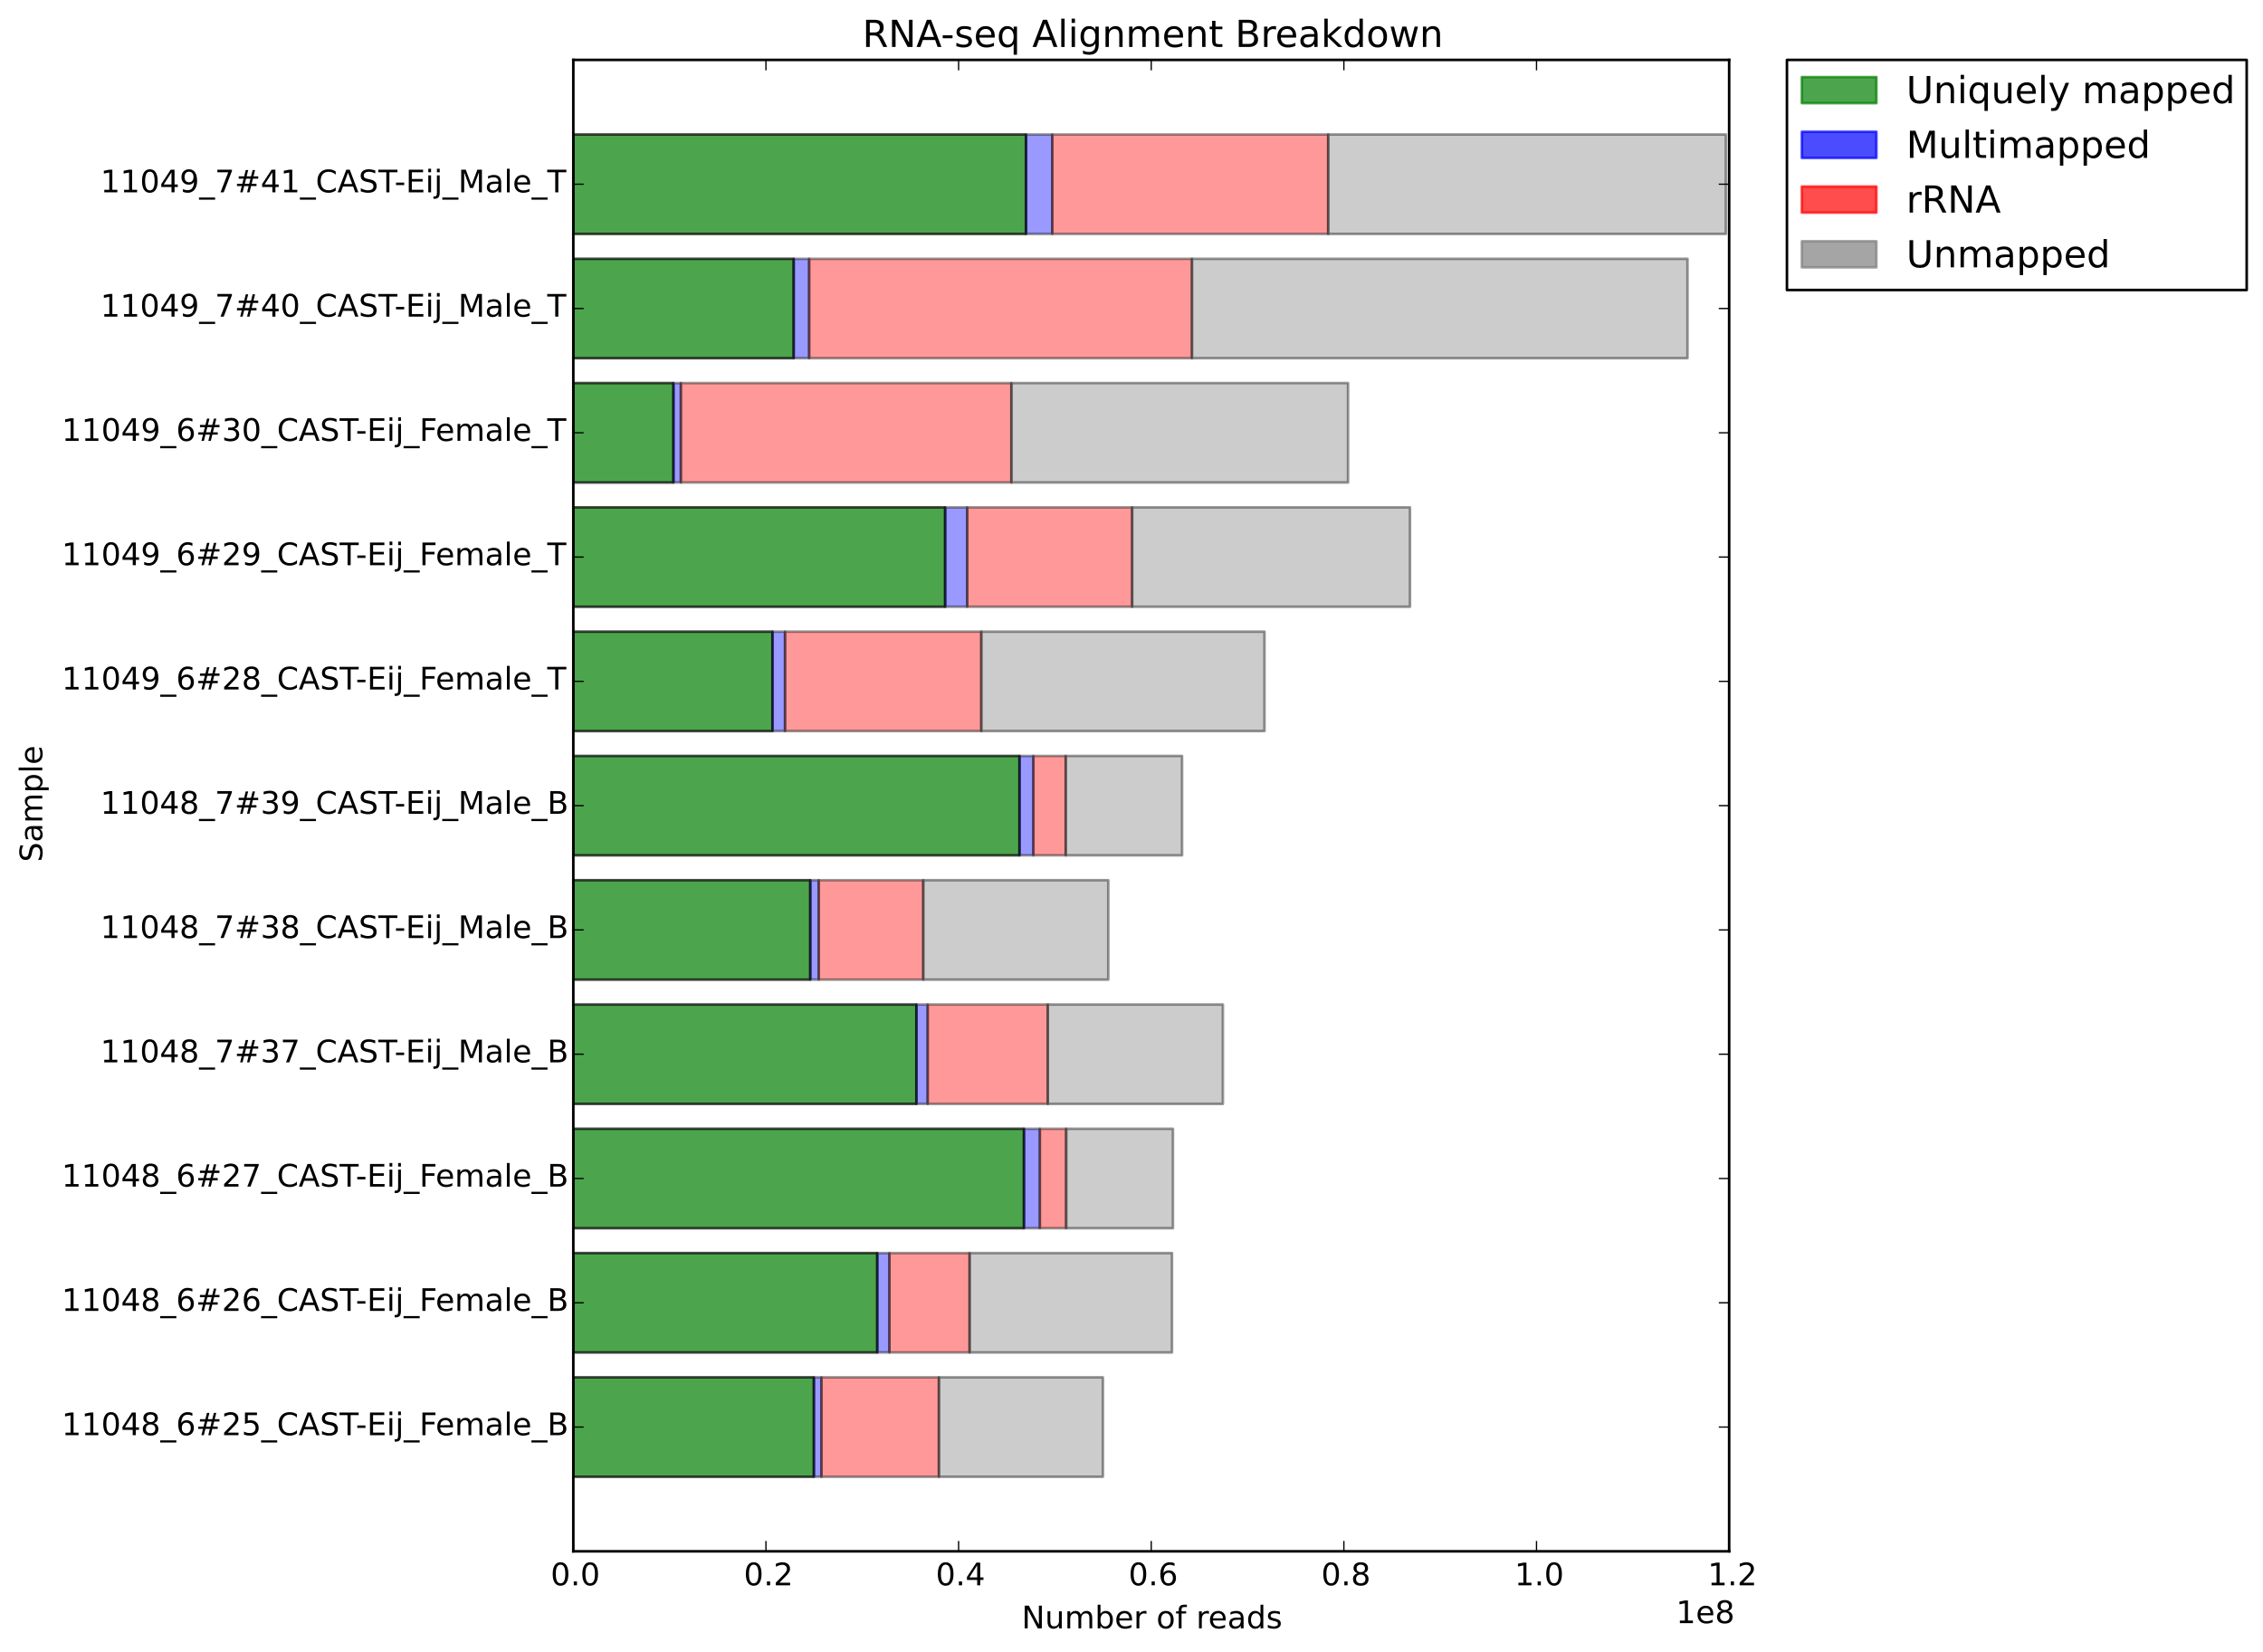 <?xml version="1.0" encoding="utf-8" standalone="no"?>
<!DOCTYPE svg PUBLIC "-//W3C//DTD SVG 1.1//EN"
  "http://www.w3.org/Graphics/SVG/1.1/DTD/svg11.dtd">
<!-- Created with matplotlib (http://matplotlib.org/) -->
<svg height="638pt" version="1.1" viewBox="0 0 874 638" width="874pt" xmlns="http://www.w3.org/2000/svg" xmlns:xlink="http://www.w3.org/1999/xlink">
 <defs>
  <style type="text/css">
*{stroke-linecap:butt;stroke-linejoin:round;}
  </style>
 </defs>
 <g id="figure_1">
  <g id="patch_1">
   <path d="
M0 638.569
L874.902 638.569
L874.902 0
L0 0
z
" style="fill:#ffffff;"/>
  </g>
  <g id="axes_1">
   <g id="patch_2">
    <path d="
M221.421 599.142
L667.821 599.142
L667.821 23.142
L221.421 23.142
z
" style="fill:#ffffff;"/>
   </g>
   <g id="patch_3">
    <path clip-path="url(#pb8ef7dabab)" d="
M221.421 570.342
L314.335 570.342
L314.335 531.942
L221.421 531.942
z
" style="fill:#008000;opacity:0.7;stroke:#000000;stroke-linejoin:miter;"/>
   </g>
   <g id="patch_4">
    <path clip-path="url(#pb8ef7dabab)" d="
M314.335 570.342
L317.252 570.342
L317.252 531.942
L314.335 531.942
z
" style="fill:#0000ff;opacity:0.4;stroke:#000000;stroke-linejoin:miter;"/>
   </g>
   <g id="patch_5">
    <path clip-path="url(#pb8ef7dabab)" d="
M317.252 570.342
L362.63 570.342
L362.63 531.942
L317.252 531.942
z
" style="fill:#ff0000;opacity:0.4;stroke:#000000;stroke-linejoin:miter;"/>
   </g>
   <g id="patch_6">
    <path clip-path="url(#pb8ef7dabab)" d="
M362.63 570.342
L425.96 570.342
L425.96 531.942
L362.63 531.942
z
" style="fill:#808080;opacity:0.4;stroke:#000000;stroke-linejoin:miter;"/>
   </g>
   <g id="patch_7">
    <path clip-path="url(#pb8ef7dabab)" d="
M221.421 522.342
L338.815 522.342
L338.815 483.942
L221.421 483.942
z
" style="fill:#008000;opacity:0.7;stroke:#000000;stroke-linejoin:miter;"/>
   </g>
   <g id="patch_8">
    <path clip-path="url(#pb8ef7dabab)" d="
M338.815 522.342
L343.51 522.342
L343.51 483.942
L338.815 483.942
z
" style="fill:#0000ff;opacity:0.4;stroke:#000000;stroke-linejoin:miter;"/>
   </g>
   <g id="patch_9">
    <path clip-path="url(#pb8ef7dabab)" d="
M343.51 522.342
L374.483 522.342
L374.483 483.942
L343.51 483.942
z
" style="fill:#ff0000;opacity:0.4;stroke:#000000;stroke-linejoin:miter;"/>
   </g>
   <g id="patch_10">
    <path clip-path="url(#pb8ef7dabab)" d="
M374.483 522.342
L452.642 522.342
L452.642 483.942
L374.483 483.942
z
" style="fill:#808080;opacity:0.4;stroke:#000000;stroke-linejoin:miter;"/>
   </g>
   <g id="patch_11">
    <path clip-path="url(#pb8ef7dabab)" d="
M221.421 474.342
L395.471 474.342
L395.471 435.942
L221.421 435.942
z
" style="fill:#008000;opacity:0.7;stroke:#000000;stroke-linejoin:miter;"/>
   </g>
   <g id="patch_12">
    <path clip-path="url(#pb8ef7dabab)" d="
M395.471 474.342
L401.599 474.342
L401.599 435.942
L395.471 435.942
z
" style="fill:#0000ff;opacity:0.4;stroke:#000000;stroke-linejoin:miter;"/>
   </g>
   <g id="patch_13">
    <path clip-path="url(#pb8ef7dabab)" d="
M401.599 474.342
L411.766 474.342
L411.766 435.942
L401.599 435.942
z
" style="fill:#ff0000;opacity:0.4;stroke:#000000;stroke-linejoin:miter;"/>
   </g>
   <g id="patch_14">
    <path clip-path="url(#pb8ef7dabab)" d="
M411.766 474.342
L453.009 474.342
L453.009 435.942
L411.766 435.942
z
" style="fill:#808080;opacity:0.4;stroke:#000000;stroke-linejoin:miter;"/>
   </g>
   <g id="patch_15">
    <path clip-path="url(#pb8ef7dabab)" d="
M221.421 426.342
L353.93 426.342
L353.93 387.942
L221.421 387.942
z
" style="fill:#008000;opacity:0.7;stroke:#000000;stroke-linejoin:miter;"/>
   </g>
   <g id="patch_16">
    <path clip-path="url(#pb8ef7dabab)" d="
M353.93 426.342
L358.287 426.342
L358.287 387.942
L353.93 387.942
z
" style="fill:#0000ff;opacity:0.4;stroke:#000000;stroke-linejoin:miter;"/>
   </g>
   <g id="patch_17">
    <path clip-path="url(#pb8ef7dabab)" d="
M358.287 426.342
L404.681 426.342
L404.681 387.942
L358.287 387.942
z
" style="fill:#ff0000;opacity:0.4;stroke:#000000;stroke-linejoin:miter;"/>
   </g>
   <g id="patch_18">
    <path clip-path="url(#pb8ef7dabab)" d="
M404.681 426.342
L472.301 426.342
L472.301 387.942
L404.681 387.942
z
" style="fill:#808080;opacity:0.4;stroke:#000000;stroke-linejoin:miter;"/>
   </g>
   <g id="patch_19">
    <path clip-path="url(#pb8ef7dabab)" d="
M221.421 378.342
L312.943 378.342
L312.943 339.942
L221.421 339.942
z
" style="fill:#008000;opacity:0.7;stroke:#000000;stroke-linejoin:miter;"/>
   </g>
   <g id="patch_20">
    <path clip-path="url(#pb8ef7dabab)" d="
M312.943 378.342
L316.211 378.342
L316.211 339.942
L312.943 339.942
z
" style="fill:#0000ff;opacity:0.4;stroke:#000000;stroke-linejoin:miter;"/>
   </g>
   <g id="patch_21">
    <path clip-path="url(#pb8ef7dabab)" d="
M316.211 378.342
L356.579 378.342
L356.579 339.942
L316.211 339.942
z
" style="fill:#ff0000;opacity:0.4;stroke:#000000;stroke-linejoin:miter;"/>
   </g>
   <g id="patch_22">
    <path clip-path="url(#pb8ef7dabab)" d="
M356.579 378.342
L428.038 378.342
L428.038 339.942
L356.579 339.942
z
" style="fill:#808080;opacity:0.4;stroke:#000000;stroke-linejoin:miter;"/>
   </g>
   <g id="patch_23">
    <path clip-path="url(#pb8ef7dabab)" d="
M221.421 330.342
L393.751 330.342
L393.751 291.942
L221.421 291.942
z
" style="fill:#008000;opacity:0.7;stroke:#000000;stroke-linejoin:miter;"/>
   </g>
   <g id="patch_24">
    <path clip-path="url(#pb8ef7dabab)" d="
M393.751 330.342
L399.108 330.342
L399.108 291.942
L393.751 291.942
z
" style="fill:#0000ff;opacity:0.4;stroke:#000000;stroke-linejoin:miter;"/>
   </g>
   <g id="patch_25">
    <path clip-path="url(#pb8ef7dabab)" d="
M399.108 330.342
L411.611 330.342
L411.611 291.942
L399.108 291.942
z
" style="fill:#ff0000;opacity:0.4;stroke:#000000;stroke-linejoin:miter;"/>
   </g>
   <g id="patch_26">
    <path clip-path="url(#pb8ef7dabab)" d="
M411.611 330.342
L456.533 330.342
L456.533 291.942
L411.611 291.942
z
" style="fill:#808080;opacity:0.4;stroke:#000000;stroke-linejoin:miter;"/>
   </g>
   <g id="patch_27">
    <path clip-path="url(#pb8ef7dabab)" d="
M221.421 282.342
L298.335 282.342
L298.335 243.942
L221.421 243.942
z
" style="fill:#008000;opacity:0.7;stroke:#000000;stroke-linejoin:miter;"/>
   </g>
   <g id="patch_28">
    <path clip-path="url(#pb8ef7dabab)" d="
M298.335 282.342
L303.2 282.342
L303.2 243.942
L298.335 243.942
z
" style="fill:#0000ff;opacity:0.4;stroke:#000000;stroke-linejoin:miter;"/>
   </g>
   <g id="patch_29">
    <path clip-path="url(#pb8ef7dabab)" d="
M303.2 282.342
L378.993 282.342
L378.993 243.942
L303.2 243.942
z
" style="fill:#ff0000;opacity:0.4;stroke:#000000;stroke-linejoin:miter;"/>
   </g>
   <g id="patch_30">
    <path clip-path="url(#pb8ef7dabab)" d="
M378.993 282.342
L488.378 282.342
L488.378 243.942
L378.993 243.942
z
" style="fill:#808080;opacity:0.4;stroke:#000000;stroke-linejoin:miter;"/>
   </g>
   <g id="patch_31">
    <path clip-path="url(#pb8ef7dabab)" d="
M221.421 234.342
L365.034 234.342
L365.034 195.942
L221.421 195.942
z
" style="fill:#008000;opacity:0.7;stroke:#000000;stroke-linejoin:miter;"/>
   </g>
   <g id="patch_32">
    <path clip-path="url(#pb8ef7dabab)" d="
M365.034 234.342
L373.556 234.342
L373.556 195.942
L365.034 195.942
z
" style="fill:#0000ff;opacity:0.4;stroke:#000000;stroke-linejoin:miter;"/>
   </g>
   <g id="patch_33">
    <path clip-path="url(#pb8ef7dabab)" d="
M373.556 234.342
L437.248 234.342
L437.248 195.942
L373.556 195.942
z
" style="fill:#ff0000;opacity:0.4;stroke:#000000;stroke-linejoin:miter;"/>
   </g>
   <g id="patch_34">
    <path clip-path="url(#pb8ef7dabab)" d="
M437.248 234.342
L544.558 234.342
L544.558 195.942
L437.248 195.942
z
" style="fill:#808080;opacity:0.4;stroke:#000000;stroke-linejoin:miter;"/>
   </g>
   <g id="patch_35">
    <path clip-path="url(#pb8ef7dabab)" d="
M221.421 186.342
L260.094 186.342
L260.094 147.942
L221.421 147.942
z
" style="fill:#008000;opacity:0.7;stroke:#000000;stroke-linejoin:miter;"/>
   </g>
   <g id="patch_36">
    <path clip-path="url(#pb8ef7dabab)" d="
M260.094 186.342
L262.969 186.342
L262.969 147.942
L260.094 147.942
z
" style="fill:#0000ff;opacity:0.4;stroke:#000000;stroke-linejoin:miter;"/>
   </g>
   <g id="patch_37">
    <path clip-path="url(#pb8ef7dabab)" d="
M262.969 186.342
L390.624 186.342
L390.624 147.942
L262.969 147.942
z
" style="fill:#ff0000;opacity:0.4;stroke:#000000;stroke-linejoin:miter;"/>
   </g>
   <g id="patch_38">
    <path clip-path="url(#pb8ef7dabab)" d="
M390.624 186.342
L520.64 186.342
L520.64 147.942
L390.624 147.942
z
" style="fill:#808080;opacity:0.4;stroke:#000000;stroke-linejoin:miter;"/>
   </g>
   <g id="patch_39">
    <path clip-path="url(#pb8ef7dabab)" d="
M221.421 138.342
L306.534 138.342
L306.534 99.942
L221.421 99.942
z
" style="fill:#008000;opacity:0.7;stroke:#000000;stroke-linejoin:miter;"/>
   </g>
   <g id="patch_40">
    <path clip-path="url(#pb8ef7dabab)" d="
M306.534 138.342
L312.508 138.342
L312.508 99.942
L306.534 99.942
z
" style="fill:#0000ff;opacity:0.4;stroke:#000000;stroke-linejoin:miter;"/>
   </g>
   <g id="patch_41">
    <path clip-path="url(#pb8ef7dabab)" d="
M312.508 138.342
L460.349 138.342
L460.349 99.942
L312.508 99.942
z
" style="fill:#ff0000;opacity:0.4;stroke:#000000;stroke-linejoin:miter;"/>
   </g>
   <g id="patch_42">
    <path clip-path="url(#pb8ef7dabab)" d="
M460.349 138.342
L651.74 138.342
L651.74 99.942
L460.349 99.942
z
" style="fill:#808080;opacity:0.4;stroke:#000000;stroke-linejoin:miter;"/>
   </g>
   <g id="patch_43">
    <path clip-path="url(#pb8ef7dabab)" d="
M221.421 90.342
L396.265 90.342
L396.265 51.942
L221.421 51.942
z
" style="fill:#008000;opacity:0.7;stroke:#000000;stroke-linejoin:miter;"/>
   </g>
   <g id="patch_44">
    <path clip-path="url(#pb8ef7dabab)" d="
M396.265 90.342
L406.411 90.342
L406.411 51.942
L396.265 51.942
z
" style="fill:#0000ff;opacity:0.4;stroke:#000000;stroke-linejoin:miter;"/>
   </g>
   <g id="patch_45">
    <path clip-path="url(#pb8ef7dabab)" d="
M406.411 90.342
L512.978 90.342
L512.978 51.942
L406.411 51.942
z
" style="fill:#ff0000;opacity:0.4;stroke:#000000;stroke-linejoin:miter;"/>
   </g>
   <g id="patch_46">
    <path clip-path="url(#pb8ef7dabab)" d="
M512.978 90.342
L666.556 90.342
L666.556 51.942
L512.978 51.942
z
" style="fill:#808080;opacity:0.4;stroke:#000000;stroke-linejoin:miter;"/>
   </g>
   <g id="patch_47">
    <path d="
M221.421 23.142
L667.821 23.142" style="fill:none;stroke:#000000;stroke-linecap:square;stroke-linejoin:miter;"/>
   </g>
   <g id="patch_48">
    <path d="
M667.821 599.142
L667.821 23.142" style="fill:none;stroke:#000000;stroke-linecap:square;stroke-linejoin:miter;"/>
   </g>
   <g id="patch_49">
    <path d="
M221.421 599.142
L667.821 599.142" style="fill:none;stroke:#000000;stroke-linecap:square;stroke-linejoin:miter;"/>
   </g>
   <g id="patch_50">
    <path d="
M221.421 599.142
L221.421 23.142" style="fill:none;stroke:#000000;stroke-linecap:square;stroke-linejoin:miter;"/>
   </g>
   <g id="matplotlib.axis_1">
    <g id="xtick_1">
     <g id="line2d_1">
      <defs>
       <path d="
M0 0
L0 -4" id="m93b0483c22" style="stroke:#000000;stroke-width:0.5;"/>
      </defs>
      <g>
       <use style="stroke:#000000;stroke-width:0.5;" x="221.421" xlink:href="#m93b0483c22" y="599.142"/>
      </g>
     </g>
     <g id="line2d_2">
      <defs>
       <path d="
M0 0
L0 4" id="m741efc42ff" style="stroke:#000000;stroke-width:0.5;"/>
      </defs>
      <g>
       <use style="stroke:#000000;stroke-width:0.5;" x="221.421" xlink:href="#m741efc42ff" y="23.142"/>
      </g>
     </g>
     <g id="text_1">
      <!-- 0.0 -->
      <defs>
       <path d="
M31.781 66.406
Q24.172 66.406 20.328 58.906
Q16.5 51.422 16.5 36.375
Q16.5 21.391 20.328 13.891
Q24.172 6.391 31.781 6.391
Q39.453 6.391 43.281 13.891
Q47.125 21.391 47.125 36.375
Q47.125 51.422 43.281 58.906
Q39.453 66.406 31.781 66.406
M31.781 74.219
Q44.047 74.219 50.516 64.516
Q56.984 54.828 56.984 36.375
Q56.984 17.969 50.516 8.266
Q44.047 -1.422 31.781 -1.422
Q19.531 -1.422 13.062 8.266
Q6.594 17.969 6.594 36.375
Q6.594 54.828 13.062 64.516
Q19.531 74.219 31.781 74.219" id="DejaVuSans-30"/>
       <path d="
M10.688 12.406
L21 12.406
L21 0
L10.688 0
z
" id="DejaVuSans-2e"/>
      </defs>
      <g transform="translate(212.673 612.26)scale(0.12 -0.12)">
       <use xlink:href="#DejaVuSans-30"/>
       <use x="63.623" xlink:href="#DejaVuSans-2e"/>
       <use x="95.41" xlink:href="#DejaVuSans-30"/>
      </g>
     </g>
    </g>
    <g id="xtick_2">
     <g id="line2d_3">
      <g>
       <use style="stroke:#000000;stroke-width:0.5;" x="295.821" xlink:href="#m93b0483c22" y="599.142"/>
      </g>
     </g>
     <g id="line2d_4">
      <g>
       <use style="stroke:#000000;stroke-width:0.5;" x="295.821" xlink:href="#m741efc42ff" y="23.142"/>
      </g>
     </g>
     <g id="text_2">
      <!-- 0.2 -->
      <defs>
       <path d="
M19.188 8.297
L53.609 8.297
L53.609 0
L7.328 0
L7.328 8.297
Q12.938 14.109 22.625 23.891
Q32.328 33.688 34.812 36.531
Q39.547 41.844 41.422 45.531
Q43.312 49.219 43.312 52.781
Q43.312 58.594 39.234 62.25
Q35.156 65.922 28.609 65.922
Q23.969 65.922 18.812 64.312
Q13.672 62.703 7.812 59.422
L7.812 69.391
Q13.766 71.781 18.938 73
Q24.125 74.219 28.422 74.219
Q39.75 74.219 46.484 68.547
Q53.219 62.891 53.219 53.422
Q53.219 48.922 51.531 44.891
Q49.859 40.875 45.406 35.406
Q44.188 33.984 37.641 27.219
Q31.109 20.453 19.188 8.297" id="DejaVuSans-32"/>
      </defs>
      <g transform="translate(287.275 612.26)scale(0.12 -0.12)">
       <use xlink:href="#DejaVuSans-30"/>
       <use x="63.623" xlink:href="#DejaVuSans-2e"/>
       <use x="95.41" xlink:href="#DejaVuSans-32"/>
      </g>
     </g>
    </g>
    <g id="xtick_3">
     <g id="line2d_5">
      <g>
       <use style="stroke:#000000;stroke-width:0.5;" x="370.221" xlink:href="#m93b0483c22" y="599.142"/>
      </g>
     </g>
     <g id="line2d_6">
      <g>
       <use style="stroke:#000000;stroke-width:0.5;" x="370.221" xlink:href="#m741efc42ff" y="23.142"/>
      </g>
     </g>
     <g id="text_3">
      <!-- 0.4 -->
      <defs>
       <path d="
M37.797 64.312
L12.891 25.391
L37.797 25.391
z

M35.203 72.906
L47.609 72.906
L47.609 25.391
L58.016 25.391
L58.016 17.188
L47.609 17.188
L47.609 0
L37.797 0
L37.797 17.188
L4.891 17.188
L4.891 26.703
z
" id="DejaVuSans-34"/>
      </defs>
      <g transform="translate(361.411 612.26)scale(0.12 -0.12)">
       <use xlink:href="#DejaVuSans-30"/>
       <use x="63.623" xlink:href="#DejaVuSans-2e"/>
       <use x="95.41" xlink:href="#DejaVuSans-34"/>
      </g>
     </g>
    </g>
    <g id="xtick_4">
     <g id="line2d_7">
      <g>
       <use style="stroke:#000000;stroke-width:0.5;" x="444.621" xlink:href="#m93b0483c22" y="599.142"/>
      </g>
     </g>
     <g id="line2d_8">
      <g>
       <use style="stroke:#000000;stroke-width:0.5;" x="444.621" xlink:href="#m741efc42ff" y="23.142"/>
      </g>
     </g>
     <g id="text_4">
      <!-- 0.6 -->
      <defs>
       <path d="
M33.016 40.375
Q26.375 40.375 22.484 35.828
Q18.609 31.297 18.609 23.391
Q18.609 15.531 22.484 10.953
Q26.375 6.391 33.016 6.391
Q39.656 6.391 43.531 10.953
Q47.406 15.531 47.406 23.391
Q47.406 31.297 43.531 35.828
Q39.656 40.375 33.016 40.375
M52.594 71.297
L52.594 62.312
Q48.875 64.062 45.094 64.984
Q41.312 65.922 37.594 65.922
Q27.828 65.922 22.672 59.328
Q17.531 52.734 16.797 39.406
Q19.672 43.656 24.016 45.922
Q28.375 48.188 33.594 48.188
Q44.578 48.188 50.953 41.516
Q57.328 34.859 57.328 23.391
Q57.328 12.156 50.688 5.359
Q44.047 -1.422 33.016 -1.422
Q20.359 -1.422 13.672 8.266
Q6.984 17.969 6.984 36.375
Q6.984 53.656 15.188 63.938
Q23.391 74.219 37.203 74.219
Q40.922 74.219 44.703 73.484
Q48.484 72.75 52.594 71.297" id="DejaVuSans-36"/>
      </defs>
      <g transform="translate(435.852 612.26)scale(0.12 -0.12)">
       <use xlink:href="#DejaVuSans-30"/>
       <use x="63.623" xlink:href="#DejaVuSans-2e"/>
       <use x="95.41" xlink:href="#DejaVuSans-36"/>
      </g>
     </g>
    </g>
    <g id="xtick_5">
     <g id="line2d_9">
      <g>
       <use style="stroke:#000000;stroke-width:0.5;" x="519.021" xlink:href="#m93b0483c22" y="599.142"/>
      </g>
     </g>
     <g id="line2d_10">
      <g>
       <use style="stroke:#000000;stroke-width:0.5;" x="519.021" xlink:href="#m741efc42ff" y="23.142"/>
      </g>
     </g>
     <g id="text_5">
      <!-- 0.8 -->
      <defs>
       <path d="
M31.781 34.625
Q24.75 34.625 20.719 30.859
Q16.703 27.094 16.703 20.516
Q16.703 13.922 20.719 10.156
Q24.75 6.391 31.781 6.391
Q38.812 6.391 42.859 10.172
Q46.922 13.969 46.922 20.516
Q46.922 27.094 42.891 30.859
Q38.875 34.625 31.781 34.625
M21.922 38.812
Q15.578 40.375 12.031 44.719
Q8.5 49.078 8.5 55.328
Q8.5 64.062 14.719 69.141
Q20.953 74.219 31.781 74.219
Q42.672 74.219 48.875 69.141
Q55.078 64.062 55.078 55.328
Q55.078 49.078 51.531 44.719
Q48 40.375 41.703 38.812
Q48.828 37.156 52.797 32.312
Q56.781 27.484 56.781 20.516
Q56.781 9.906 50.312 4.234
Q43.844 -1.422 31.781 -1.422
Q19.734 -1.422 13.25 4.234
Q6.781 9.906 6.781 20.516
Q6.781 27.484 10.781 32.312
Q14.797 37.156 21.922 38.812
M18.312 54.391
Q18.312 48.734 21.844 45.562
Q25.391 42.391 31.781 42.391
Q38.141 42.391 41.719 45.562
Q45.312 48.734 45.312 54.391
Q45.312 60.062 41.719 63.234
Q38.141 66.406 31.781 66.406
Q25.391 66.406 21.844 63.234
Q18.312 60.062 18.312 54.391" id="DejaVuSans-38"/>
      </defs>
      <g transform="translate(510.285 612.26)scale(0.12 -0.12)">
       <use xlink:href="#DejaVuSans-30"/>
       <use x="63.623" xlink:href="#DejaVuSans-2e"/>
       <use x="95.41" xlink:href="#DejaVuSans-38"/>
      </g>
     </g>
    </g>
    <g id="xtick_6">
     <g id="line2d_11">
      <g>
       <use style="stroke:#000000;stroke-width:0.5;" x="593.421" xlink:href="#m93b0483c22" y="599.142"/>
      </g>
     </g>
     <g id="line2d_12">
      <g>
       <use style="stroke:#000000;stroke-width:0.5;" x="593.421" xlink:href="#m741efc42ff" y="23.142"/>
      </g>
     </g>
     <g id="text_6">
      <!-- 1.0 -->
      <defs>
       <path d="
M12.406 8.297
L28.516 8.297
L28.516 63.922
L10.984 60.406
L10.984 69.391
L28.422 72.906
L38.281 72.906
L38.281 8.297
L54.391 8.297
L54.391 0
L12.406 0
z
" id="DejaVuSans-31"/>
      </defs>
      <g transform="translate(584.936 612.26)scale(0.12 -0.12)">
       <use xlink:href="#DejaVuSans-31"/>
       <use x="63.623" xlink:href="#DejaVuSans-2e"/>
       <use x="95.41" xlink:href="#DejaVuSans-30"/>
      </g>
     </g>
    </g>
    <g id="xtick_7">
     <g id="line2d_13">
      <g>
       <use style="stroke:#000000;stroke-width:0.5;" x="667.821" xlink:href="#m93b0483c22" y="599.142"/>
      </g>
     </g>
     <g id="line2d_14">
      <g>
       <use style="stroke:#000000;stroke-width:0.5;" x="667.821" xlink:href="#m741efc42ff" y="23.142"/>
      </g>
     </g>
     <g id="text_7">
      <!-- 1.2 -->
      <g transform="translate(659.539 612.26)scale(0.12 -0.12)">
       <use xlink:href="#DejaVuSans-31"/>
       <use x="63.623" xlink:href="#DejaVuSans-2e"/>
       <use x="95.41" xlink:href="#DejaVuSans-32"/>
      </g>
     </g>
    </g>
    <g id="text_8">
     <!-- Number of reads -->
     <defs>
      <path d="
M9.812 72.906
L23.094 72.906
L55.422 11.922
L55.422 72.906
L64.984 72.906
L64.984 0
L51.703 0
L19.391 60.984
L19.391 0
L9.812 0
z
" id="DejaVuSans-4e"/>
      <path d="
M30.609 48.391
Q23.391 48.391 19.188 42.75
Q14.984 37.109 14.984 27.297
Q14.984 17.484 19.156 11.844
Q23.344 6.203 30.609 6.203
Q37.797 6.203 41.984 11.859
Q46.188 17.531 46.188 27.297
Q46.188 37.016 41.984 42.703
Q37.797 48.391 30.609 48.391
M30.609 56
Q42.328 56 49.016 48.375
Q55.719 40.766 55.719 27.297
Q55.719 13.875 49.016 6.219
Q42.328 -1.422 30.609 -1.422
Q18.844 -1.422 12.172 6.219
Q5.516 13.875 5.516 27.297
Q5.516 40.766 12.172 48.375
Q18.844 56 30.609 56" id="DejaVuSans-6f"/>
      <path d="
M52 44.188
Q55.375 50.25 60.062 53.125
Q64.75 56 71.094 56
Q79.641 56 84.281 50.016
Q88.922 44.047 88.922 33.016
L88.922 0
L79.891 0
L79.891 32.719
Q79.891 40.578 77.094 44.375
Q74.312 48.188 68.609 48.188
Q61.625 48.188 57.562 43.547
Q53.516 38.922 53.516 30.906
L53.516 0
L44.484 0
L44.484 32.719
Q44.484 40.625 41.703 44.406
Q38.922 48.188 33.109 48.188
Q26.219 48.188 22.156 43.531
Q18.109 38.875 18.109 30.906
L18.109 0
L9.078 0
L9.078 54.688
L18.109 54.688
L18.109 46.188
Q21.188 51.219 25.484 53.609
Q29.781 56 35.688 56
Q41.656 56 45.828 52.969
Q50 49.953 52 44.188" id="DejaVuSans-6d"/>
      <path d="
M34.281 27.484
Q23.391 27.484 19.188 25
Q14.984 22.516 14.984 16.5
Q14.984 11.719 18.141 8.906
Q21.297 6.109 26.703 6.109
Q34.188 6.109 38.703 11.406
Q43.219 16.703 43.219 25.484
L43.219 27.484
z

M52.203 31.203
L52.203 0
L43.219 0
L43.219 8.297
Q40.141 3.328 35.547 0.953
Q30.953 -1.422 24.312 -1.422
Q15.922 -1.422 10.953 3.297
Q6 8.016 6 15.922
Q6 25.141 12.172 29.828
Q18.359 34.516 30.609 34.516
L43.219 34.516
L43.219 35.406
Q43.219 41.609 39.141 45
Q35.062 48.391 27.688 48.391
Q23 48.391 18.547 47.266
Q14.109 46.141 10.016 43.891
L10.016 52.203
Q14.938 54.109 19.578 55.047
Q24.219 56 28.609 56
Q40.484 56 46.344 49.844
Q52.203 43.703 52.203 31.203" id="DejaVuSans-61"/>
      <path d="
M37.109 75.984
L37.109 68.5
L28.516 68.5
Q23.688 68.5 21.797 66.547
Q19.922 64.594 19.922 59.516
L19.922 54.688
L34.719 54.688
L34.719 47.703
L19.922 47.703
L19.922 0
L10.891 0
L10.891 47.703
L2.297 47.703
L2.297 54.688
L10.891 54.688
L10.891 58.5
Q10.891 67.625 15.141 71.797
Q19.391 75.984 28.609 75.984
z
" id="DejaVuSans-66"/>
      <path id="DejaVuSans-20"/>
      <path d="
M8.5 21.578
L8.5 54.688
L17.484 54.688
L17.484 21.922
Q17.484 14.156 20.5 10.266
Q23.531 6.391 29.594 6.391
Q36.859 6.391 41.078 11.031
Q45.312 15.672 45.312 23.688
L45.312 54.688
L54.297 54.688
L54.297 0
L45.312 0
L45.312 8.406
Q42.047 3.422 37.719 1
Q33.406 -1.422 27.688 -1.422
Q18.266 -1.422 13.375 4.438
Q8.5 10.297 8.5 21.578
M31.109 56
z
" id="DejaVuSans-75"/>
      <path d="
M45.406 46.391
L45.406 75.984
L54.391 75.984
L54.391 0
L45.406 0
L45.406 8.203
Q42.578 3.328 38.25 0.953
Q33.938 -1.422 27.875 -1.422
Q17.969 -1.422 11.734 6.484
Q5.516 14.406 5.516 27.297
Q5.516 40.188 11.734 48.094
Q17.969 56 27.875 56
Q33.938 56 38.25 53.625
Q42.578 51.266 45.406 46.391
M14.797 27.297
Q14.797 17.391 18.875 11.75
Q22.953 6.109 30.078 6.109
Q37.203 6.109 41.297 11.75
Q45.406 17.391 45.406 27.297
Q45.406 37.203 41.297 42.844
Q37.203 48.484 30.078 48.484
Q22.953 48.484 18.875 42.844
Q14.797 37.203 14.797 27.297" id="DejaVuSans-64"/>
      <path d="
M56.203 29.594
L56.203 25.203
L14.891 25.203
Q15.484 15.922 20.484 11.062
Q25.484 6.203 34.422 6.203
Q39.594 6.203 44.453 7.469
Q49.312 8.734 54.109 11.281
L54.109 2.781
Q49.266 0.734 44.188 -0.344
Q39.109 -1.422 33.891 -1.422
Q20.797 -1.422 13.156 6.188
Q5.516 13.812 5.516 26.812
Q5.516 40.234 12.766 48.109
Q20.016 56 32.328 56
Q43.359 56 49.781 48.891
Q56.203 41.797 56.203 29.594
M47.219 32.234
Q47.125 39.594 43.094 43.984
Q39.062 48.391 32.422 48.391
Q24.906 48.391 20.391 44.141
Q15.875 39.891 15.188 32.172
z
" id="DejaVuSans-65"/>
      <path d="
M48.688 27.297
Q48.688 37.203 44.609 42.844
Q40.531 48.484 33.406 48.484
Q26.266 48.484 22.188 42.844
Q18.109 37.203 18.109 27.297
Q18.109 17.391 22.188 11.75
Q26.266 6.109 33.406 6.109
Q40.531 6.109 44.609 11.75
Q48.688 17.391 48.688 27.297
M18.109 46.391
Q20.953 51.266 25.266 53.625
Q29.594 56 35.594 56
Q45.562 56 51.781 48.094
Q58.016 40.188 58.016 27.297
Q58.016 14.406 51.781 6.484
Q45.562 -1.422 35.594 -1.422
Q29.594 -1.422 25.266 0.953
Q20.953 3.328 18.109 8.203
L18.109 0
L9.078 0
L9.078 75.984
L18.109 75.984
z
" id="DejaVuSans-62"/>
      <path d="
M44.281 53.078
L44.281 44.578
Q40.484 46.531 36.375 47.5
Q32.281 48.484 27.875 48.484
Q21.188 48.484 17.844 46.438
Q14.5 44.391 14.5 40.281
Q14.5 37.156 16.891 35.375
Q19.281 33.594 26.516 31.984
L29.594 31.297
Q39.156 29.25 43.188 25.516
Q47.219 21.781 47.219 15.094
Q47.219 7.469 41.188 3.016
Q35.156 -1.422 24.609 -1.422
Q20.219 -1.422 15.453 -0.562
Q10.688 0.297 5.422 2
L5.422 11.281
Q10.406 8.688 15.234 7.391
Q20.062 6.109 24.812 6.109
Q31.156 6.109 34.562 8.281
Q37.984 10.453 37.984 14.406
Q37.984 18.062 35.516 20.016
Q33.062 21.969 24.703 23.781
L21.578 24.516
Q13.234 26.266 9.516 29.906
Q5.812 33.547 5.812 39.891
Q5.812 47.609 11.281 51.797
Q16.75 56 26.812 56
Q31.781 56 36.172 55.266
Q40.578 54.547 44.281 53.078" id="DejaVuSans-73"/>
      <path d="
M41.109 46.297
Q39.594 47.172 37.812 47.578
Q36.031 48 33.891 48
Q26.266 48 22.188 43.047
Q18.109 38.094 18.109 28.812
L18.109 0
L9.078 0
L9.078 54.688
L18.109 54.688
L18.109 46.188
Q20.953 51.172 25.484 53.578
Q30.031 56 36.531 56
Q37.453 56 38.578 55.875
Q39.703 55.766 41.062 55.516
z
" id="DejaVuSans-72"/>
     </defs>
     <g transform="translate(394.578 628.874)scale(0.12 -0.12)">
      <use xlink:href="#DejaVuSans-4e"/>
      <use x="74.805" xlink:href="#DejaVuSans-75"/>
      <use x="138.184" xlink:href="#DejaVuSans-6d"/>
      <use x="235.596" xlink:href="#DejaVuSans-62"/>
      <use x="299.072" xlink:href="#DejaVuSans-65"/>
      <use x="360.596" xlink:href="#DejaVuSans-72"/>
      <use x="401.709" xlink:href="#DejaVuSans-20"/>
      <use x="433.496" xlink:href="#DejaVuSans-6f"/>
      <use x="494.678" xlink:href="#DejaVuSans-66"/>
      <use x="529.883" xlink:href="#DejaVuSans-20"/>
      <use x="561.67" xlink:href="#DejaVuSans-72"/>
      <use x="600.533" xlink:href="#DejaVuSans-65"/>
      <use x="662.057" xlink:href="#DejaVuSans-61"/>
      <use x="723.336" xlink:href="#DejaVuSans-64"/>
      <use x="786.812" xlink:href="#DejaVuSans-73"/>
     </g>
    </g>
    <g id="text_9">
     <!-- 1e8 -->
     <g transform="translate(647.306 626.874)scale(0.12 -0.12)">
      <use xlink:href="#DejaVuSans-31"/>
      <use x="63.623" xlink:href="#DejaVuSans-65"/>
      <use x="125.146" xlink:href="#DejaVuSans-38"/>
     </g>
    </g>
   </g>
   <g id="matplotlib.axis_2">
    <g id="ytick_1">
     <g id="line2d_15">
      <defs>
       <path d="
M0 0
L4 0" id="m728421d6d4" style="stroke:#000000;stroke-width:0.5;"/>
      </defs>
      <g>
       <use style="stroke:#000000;stroke-width:0.5;" x="221.421" xlink:href="#m728421d6d4" y="551.142"/>
      </g>
     </g>
     <g id="line2d_16">
      <defs>
       <path d="
M0 0
L-4 0" id="mcb0005524f" style="stroke:#000000;stroke-width:0.5;"/>
      </defs>
      <g>
       <use style="stroke:#000000;stroke-width:0.5;" x="667.821" xlink:href="#mcb0005524f" y="551.142"/>
      </g>
     </g>
     <g id="text_10">
      <!-- 11048_6#25_CAST-Eij_Female_B -->
      <defs>
       <path d="
M4.891 31.391
L31.203 31.391
L31.203 23.391
L4.891 23.391
z
" id="DejaVuSans-2d"/>
       <path d="
M9.812 72.906
L55.906 72.906
L55.906 64.594
L19.672 64.594
L19.672 43.016
L54.391 43.016
L54.391 34.719
L19.672 34.719
L19.672 8.297
L56.781 8.297
L56.781 0
L9.812 0
z
" id="DejaVuSans-45"/>
       <path d="
M9.422 54.688
L18.406 54.688
L18.406 0
L9.422 0
z

M9.422 75.984
L18.406 75.984
L18.406 64.594
L9.422 64.594
z
" id="DejaVuSans-69"/>
       <path d="
M50.984 -16.609
L50.984 -23.578
L-0.984 -23.578
L-0.984 -16.609
z
" id="DejaVuSans-5f"/>
       <path d="
M9.422 54.688
L18.406 54.688
L18.406 -0.984
Q18.406 -11.422 14.422 -16.109
Q10.453 -20.797 1.609 -20.797
L-1.812 -20.797
L-1.812 -13.188
L0.594 -13.188
Q5.719 -13.188 7.562 -10.812
Q9.422 -8.453 9.422 -0.984
z

M9.422 75.984
L18.406 75.984
L18.406 64.594
L9.422 64.594
z
" id="DejaVuSans-6a"/>
       <path d="
M51.125 44
L36.922 44
L32.812 27.688
L47.125 27.688
z

M43.797 71.781
L38.719 51.516
L52.984 51.516
L58.109 71.781
L65.922 71.781
L60.891 51.516
L76.125 51.516
L76.125 44
L58.984 44
L54.984 27.688
L70.516 27.688
L70.516 20.219
L53.078 20.219
L48 0
L40.188 0
L45.219 20.219
L30.906 20.219
L25.875 0
L18.016 0
L23.094 20.219
L7.719 20.219
L7.719 27.688
L24.906 27.688
L29 44
L13.281 44
L13.281 51.516
L30.906 51.516
L35.891 71.781
z
" id="DejaVuSans-23"/>
       <path d="
M9.812 72.906
L51.703 72.906
L51.703 64.594
L19.672 64.594
L19.672 43.109
L48.578 43.109
L48.578 34.812
L19.672 34.812
L19.672 0
L9.812 0
z
" id="DejaVuSans-46"/>
       <path d="
M9.422 75.984
L18.406 75.984
L18.406 0
L9.422 0
z
" id="DejaVuSans-6c"/>
       <path d="
M10.797 72.906
L49.516 72.906
L49.516 64.594
L19.828 64.594
L19.828 46.734
Q21.969 47.469 24.109 47.828
Q26.266 48.188 28.422 48.188
Q40.625 48.188 47.75 41.5
Q54.891 34.812 54.891 23.391
Q54.891 11.625 47.562 5.094
Q40.234 -1.422 26.906 -1.422
Q22.312 -1.422 17.547 -0.641
Q12.797 0.141 7.719 1.703
L7.719 11.625
Q12.109 9.234 16.797 8.062
Q21.484 6.891 26.703 6.891
Q35.156 6.891 40.078 11.328
Q45.016 15.766 45.016 23.391
Q45.016 31 40.078 35.438
Q35.156 39.891 26.703 39.891
Q22.75 39.891 18.812 39.016
Q14.891 38.141 10.797 36.281
z
" id="DejaVuSans-35"/>
       <path d="
M34.188 63.188
L20.797 26.906
L47.609 26.906
z

M28.609 72.906
L39.797 72.906
L67.578 0
L57.328 0
L50.688 18.703
L17.828 18.703
L11.188 0
L0.781 0
z
" id="DejaVuSans-41"/>
       <path d="
M19.672 34.812
L19.672 8.109
L35.5 8.109
Q43.453 8.109 47.281 11.406
Q51.125 14.703 51.125 21.484
Q51.125 28.328 47.281 31.562
Q43.453 34.812 35.5 34.812
z

M19.672 64.797
L19.672 42.828
L34.281 42.828
Q41.5 42.828 45.031 45.531
Q48.578 48.25 48.578 53.812
Q48.578 59.328 45.031 62.062
Q41.5 64.797 34.281 64.797
z

M9.812 72.906
L35.016 72.906
Q46.297 72.906 52.391 68.219
Q58.5 63.531 58.5 54.891
Q58.5 48.188 55.375 44.234
Q52.25 40.281 46.188 39.312
Q53.469 37.75 57.5 32.781
Q61.531 27.828 61.531 20.406
Q61.531 10.641 54.891 5.312
Q48.25 0 35.984 0
L9.812 0
z
" id="DejaVuSans-42"/>
       <path d="
M64.406 67.281
L64.406 56.891
Q59.422 61.531 53.781 63.812
Q48.141 66.109 41.797 66.109
Q29.297 66.109 22.656 58.469
Q16.016 50.828 16.016 36.375
Q16.016 21.969 22.656 14.328
Q29.297 6.688 41.797 6.688
Q48.141 6.688 53.781 8.984
Q59.422 11.281 64.406 15.922
L64.406 5.609
Q59.234 2.094 53.438 0.328
Q47.656 -1.422 41.219 -1.422
Q24.656 -1.422 15.125 8.703
Q5.609 18.844 5.609 36.375
Q5.609 53.953 15.125 64.078
Q24.656 74.219 41.219 74.219
Q47.75 74.219 53.531 72.484
Q59.328 70.75 64.406 67.281" id="DejaVuSans-43"/>
       <path d="
M53.516 70.516
L53.516 60.891
Q47.906 63.578 42.922 64.891
Q37.938 66.219 33.297 66.219
Q25.25 66.219 20.875 63.094
Q16.5 59.969 16.5 54.203
Q16.5 49.359 19.406 46.891
Q22.312 44.438 30.422 42.922
L36.375 41.703
Q47.406 39.594 52.656 34.297
Q57.906 29 57.906 20.125
Q57.906 9.516 50.797 4.047
Q43.703 -1.422 29.984 -1.422
Q24.812 -1.422 18.969 -0.25
Q13.141 0.922 6.891 3.219
L6.891 13.375
Q12.891 10.016 18.656 8.297
Q24.422 6.594 29.984 6.594
Q38.422 6.594 43.016 9.906
Q47.609 13.234 47.609 19.391
Q47.609 24.75 44.312 27.781
Q41.016 30.812 33.5 32.328
L27.484 33.5
Q16.453 35.688 11.516 40.375
Q6.594 45.062 6.594 53.422
Q6.594 63.094 13.406 68.656
Q20.219 74.219 32.172 74.219
Q37.312 74.219 42.625 73.281
Q47.953 72.359 53.516 70.516" id="DejaVuSans-53"/>
       <path d="
M-0.297 72.906
L61.375 72.906
L61.375 64.594
L35.5 64.594
L35.5 0
L25.594 0
L25.594 64.594
L-0.297 64.594
z
" id="DejaVuSans-54"/>
      </defs>
      <g transform="translate(23.814 554.286)scale(0.12 -0.12)">
       <use xlink:href="#DejaVuSans-31"/>
       <use x="63.623" xlink:href="#DejaVuSans-31"/>
       <use x="127.246" xlink:href="#DejaVuSans-30"/>
       <use x="190.869" xlink:href="#DejaVuSans-34"/>
       <use x="254.492" xlink:href="#DejaVuSans-38"/>
       <use x="318.115" xlink:href="#DejaVuSans-5f"/>
       <use x="368.115" xlink:href="#DejaVuSans-36"/>
       <use x="431.738" xlink:href="#DejaVuSans-23"/>
       <use x="515.527" xlink:href="#DejaVuSans-32"/>
       <use x="579.15" xlink:href="#DejaVuSans-35"/>
       <use x="642.773" xlink:href="#DejaVuSans-5f"/>
       <use x="692.773" xlink:href="#DejaVuSans-43"/>
       <use x="762.598" xlink:href="#DejaVuSans-41"/>
       <use x="831.006" xlink:href="#DejaVuSans-53"/>
       <use x="894.482" xlink:href="#DejaVuSans-54"/>
       <use x="946.441" xlink:href="#DejaVuSans-2d"/>
       <use x="982.525" xlink:href="#DejaVuSans-45"/>
       <use x="1045.709" xlink:href="#DejaVuSans-69"/>
       <use x="1073.492" xlink:href="#DejaVuSans-6a"/>
       <use x="1101.275" xlink:href="#DejaVuSans-5f"/>
       <use x="1151.275" xlink:href="#DejaVuSans-46"/>
       <use x="1203.295" xlink:href="#DejaVuSans-65"/>
       <use x="1264.818" xlink:href="#DejaVuSans-6d"/>
       <use x="1362.23" xlink:href="#DejaVuSans-61"/>
       <use x="1423.51" xlink:href="#DejaVuSans-6c"/>
       <use x="1451.293" xlink:href="#DejaVuSans-65"/>
       <use x="1512.816" xlink:href="#DejaVuSans-5f"/>
       <use x="1562.816" xlink:href="#DejaVuSans-42"/>
      </g>
     </g>
    </g>
    <g id="ytick_2">
     <g id="line2d_17">
      <g>
       <use style="stroke:#000000;stroke-width:0.5;" x="221.421" xlink:href="#m728421d6d4" y="503.142"/>
      </g>
     </g>
     <g id="line2d_18">
      <g>
       <use style="stroke:#000000;stroke-width:0.5;" x="667.821" xlink:href="#mcb0005524f" y="503.142"/>
      </g>
     </g>
     <g id="text_11">
      <!-- 11048_6#26_CAST-Eij_Female_B -->
      <g transform="translate(23.814 506.286)scale(0.12 -0.12)">
       <use xlink:href="#DejaVuSans-31"/>
       <use x="63.623" xlink:href="#DejaVuSans-31"/>
       <use x="127.246" xlink:href="#DejaVuSans-30"/>
       <use x="190.869" xlink:href="#DejaVuSans-34"/>
       <use x="254.492" xlink:href="#DejaVuSans-38"/>
       <use x="318.115" xlink:href="#DejaVuSans-5f"/>
       <use x="368.115" xlink:href="#DejaVuSans-36"/>
       <use x="431.738" xlink:href="#DejaVuSans-23"/>
       <use x="515.527" xlink:href="#DejaVuSans-32"/>
       <use x="579.15" xlink:href="#DejaVuSans-36"/>
       <use x="642.773" xlink:href="#DejaVuSans-5f"/>
       <use x="692.773" xlink:href="#DejaVuSans-43"/>
       <use x="762.598" xlink:href="#DejaVuSans-41"/>
       <use x="831.006" xlink:href="#DejaVuSans-53"/>
       <use x="894.482" xlink:href="#DejaVuSans-54"/>
       <use x="946.441" xlink:href="#DejaVuSans-2d"/>
       <use x="982.525" xlink:href="#DejaVuSans-45"/>
       <use x="1045.709" xlink:href="#DejaVuSans-69"/>
       <use x="1073.492" xlink:href="#DejaVuSans-6a"/>
       <use x="1101.275" xlink:href="#DejaVuSans-5f"/>
       <use x="1151.275" xlink:href="#DejaVuSans-46"/>
       <use x="1203.295" xlink:href="#DejaVuSans-65"/>
       <use x="1264.818" xlink:href="#DejaVuSans-6d"/>
       <use x="1362.23" xlink:href="#DejaVuSans-61"/>
       <use x="1423.51" xlink:href="#DejaVuSans-6c"/>
       <use x="1451.293" xlink:href="#DejaVuSans-65"/>
       <use x="1512.816" xlink:href="#DejaVuSans-5f"/>
       <use x="1562.816" xlink:href="#DejaVuSans-42"/>
      </g>
     </g>
    </g>
    <g id="ytick_3">
     <g id="line2d_19">
      <g>
       <use style="stroke:#000000;stroke-width:0.5;" x="221.421" xlink:href="#m728421d6d4" y="455.142"/>
      </g>
     </g>
     <g id="line2d_20">
      <g>
       <use style="stroke:#000000;stroke-width:0.5;" x="667.821" xlink:href="#mcb0005524f" y="455.142"/>
      </g>
     </g>
     <g id="text_12">
      <!-- 11048_6#27_CAST-Eij_Female_B -->
      <defs>
       <path d="
M8.203 72.906
L55.078 72.906
L55.078 68.703
L28.609 0
L18.312 0
L43.219 64.594
L8.203 64.594
z
" id="DejaVuSans-37"/>
      </defs>
      <g transform="translate(23.814 458.286)scale(0.12 -0.12)">
       <use xlink:href="#DejaVuSans-31"/>
       <use x="63.623" xlink:href="#DejaVuSans-31"/>
       <use x="127.246" xlink:href="#DejaVuSans-30"/>
       <use x="190.869" xlink:href="#DejaVuSans-34"/>
       <use x="254.492" xlink:href="#DejaVuSans-38"/>
       <use x="318.115" xlink:href="#DejaVuSans-5f"/>
       <use x="368.115" xlink:href="#DejaVuSans-36"/>
       <use x="431.738" xlink:href="#DejaVuSans-23"/>
       <use x="515.527" xlink:href="#DejaVuSans-32"/>
       <use x="579.15" xlink:href="#DejaVuSans-37"/>
       <use x="642.773" xlink:href="#DejaVuSans-5f"/>
       <use x="692.773" xlink:href="#DejaVuSans-43"/>
       <use x="762.598" xlink:href="#DejaVuSans-41"/>
       <use x="831.006" xlink:href="#DejaVuSans-53"/>
       <use x="894.482" xlink:href="#DejaVuSans-54"/>
       <use x="946.441" xlink:href="#DejaVuSans-2d"/>
       <use x="982.525" xlink:href="#DejaVuSans-45"/>
       <use x="1045.709" xlink:href="#DejaVuSans-69"/>
       <use x="1073.492" xlink:href="#DejaVuSans-6a"/>
       <use x="1101.275" xlink:href="#DejaVuSans-5f"/>
       <use x="1151.275" xlink:href="#DejaVuSans-46"/>
       <use x="1203.295" xlink:href="#DejaVuSans-65"/>
       <use x="1264.818" xlink:href="#DejaVuSans-6d"/>
       <use x="1362.23" xlink:href="#DejaVuSans-61"/>
       <use x="1423.51" xlink:href="#DejaVuSans-6c"/>
       <use x="1451.293" xlink:href="#DejaVuSans-65"/>
       <use x="1512.816" xlink:href="#DejaVuSans-5f"/>
       <use x="1562.816" xlink:href="#DejaVuSans-42"/>
      </g>
     </g>
    </g>
    <g id="ytick_4">
     <g id="line2d_21">
      <g>
       <use style="stroke:#000000;stroke-width:0.5;" x="221.421" xlink:href="#m728421d6d4" y="407.142"/>
      </g>
     </g>
     <g id="line2d_22">
      <g>
       <use style="stroke:#000000;stroke-width:0.5;" x="667.821" xlink:href="#mcb0005524f" y="407.142"/>
      </g>
     </g>
     <g id="text_13">
      <!-- 11048_7#37_CAST-Eij_Male_B -->
      <defs>
       <path d="
M9.812 72.906
L24.516 72.906
L43.109 23.297
L61.812 72.906
L76.516 72.906
L76.516 0
L66.891 0
L66.891 64.016
L48.094 14.016
L38.188 14.016
L19.391 64.016
L19.391 0
L9.812 0
z
" id="DejaVuSans-4d"/>
       <path d="
M40.578 39.312
Q47.656 37.797 51.625 33
Q55.609 28.219 55.609 21.188
Q55.609 10.406 48.188 4.484
Q40.766 -1.422 27.094 -1.422
Q22.516 -1.422 17.656 -0.516
Q12.797 0.391 7.625 2.203
L7.625 11.719
Q11.719 9.328 16.594 8.109
Q21.484 6.891 26.812 6.891
Q36.078 6.891 40.938 10.547
Q45.797 14.203 45.797 21.188
Q45.797 27.641 41.281 31.266
Q36.766 34.906 28.719 34.906
L20.219 34.906
L20.219 43.016
L29.109 43.016
Q36.375 43.016 40.234 45.922
Q44.094 48.828 44.094 54.297
Q44.094 59.906 40.109 62.906
Q36.141 65.922 28.719 65.922
Q24.656 65.922 20.016 65.031
Q15.375 64.156 9.812 62.312
L9.812 71.094
Q15.438 72.656 20.344 73.438
Q25.25 74.219 29.594 74.219
Q40.828 74.219 47.359 69.109
Q53.906 64.016 53.906 55.328
Q53.906 49.266 50.438 45.094
Q46.969 40.922 40.578 39.312" id="DejaVuSans-33"/>
      </defs>
      <g transform="translate(38.774 410.286)scale(0.12 -0.12)">
       <use xlink:href="#DejaVuSans-31"/>
       <use x="63.623" xlink:href="#DejaVuSans-31"/>
       <use x="127.246" xlink:href="#DejaVuSans-30"/>
       <use x="190.869" xlink:href="#DejaVuSans-34"/>
       <use x="254.492" xlink:href="#DejaVuSans-38"/>
       <use x="318.115" xlink:href="#DejaVuSans-5f"/>
       <use x="368.115" xlink:href="#DejaVuSans-37"/>
       <use x="431.738" xlink:href="#DejaVuSans-23"/>
       <use x="515.527" xlink:href="#DejaVuSans-33"/>
       <use x="579.15" xlink:href="#DejaVuSans-37"/>
       <use x="642.773" xlink:href="#DejaVuSans-5f"/>
       <use x="692.773" xlink:href="#DejaVuSans-43"/>
       <use x="762.598" xlink:href="#DejaVuSans-41"/>
       <use x="831.006" xlink:href="#DejaVuSans-53"/>
       <use x="894.482" xlink:href="#DejaVuSans-54"/>
       <use x="946.441" xlink:href="#DejaVuSans-2d"/>
       <use x="982.525" xlink:href="#DejaVuSans-45"/>
       <use x="1045.709" xlink:href="#DejaVuSans-69"/>
       <use x="1073.492" xlink:href="#DejaVuSans-6a"/>
       <use x="1101.275" xlink:href="#DejaVuSans-5f"/>
       <use x="1151.275" xlink:href="#DejaVuSans-4d"/>
       <use x="1237.555" xlink:href="#DejaVuSans-61"/>
       <use x="1298.834" xlink:href="#DejaVuSans-6c"/>
       <use x="1326.617" xlink:href="#DejaVuSans-65"/>
       <use x="1388.141" xlink:href="#DejaVuSans-5f"/>
       <use x="1438.141" xlink:href="#DejaVuSans-42"/>
      </g>
     </g>
    </g>
    <g id="ytick_5">
     <g id="line2d_23">
      <g>
       <use style="stroke:#000000;stroke-width:0.5;" x="221.421" xlink:href="#m728421d6d4" y="359.142"/>
      </g>
     </g>
     <g id="line2d_24">
      <g>
       <use style="stroke:#000000;stroke-width:0.5;" x="667.821" xlink:href="#mcb0005524f" y="359.142"/>
      </g>
     </g>
     <g id="text_14">
      <!-- 11048_7#38_CAST-Eij_Male_B -->
      <g transform="translate(38.774 362.286)scale(0.12 -0.12)">
       <use xlink:href="#DejaVuSans-31"/>
       <use x="63.623" xlink:href="#DejaVuSans-31"/>
       <use x="127.246" xlink:href="#DejaVuSans-30"/>
       <use x="190.869" xlink:href="#DejaVuSans-34"/>
       <use x="254.492" xlink:href="#DejaVuSans-38"/>
       <use x="318.115" xlink:href="#DejaVuSans-5f"/>
       <use x="368.115" xlink:href="#DejaVuSans-37"/>
       <use x="431.738" xlink:href="#DejaVuSans-23"/>
       <use x="515.527" xlink:href="#DejaVuSans-33"/>
       <use x="579.15" xlink:href="#DejaVuSans-38"/>
       <use x="642.773" xlink:href="#DejaVuSans-5f"/>
       <use x="692.773" xlink:href="#DejaVuSans-43"/>
       <use x="762.598" xlink:href="#DejaVuSans-41"/>
       <use x="831.006" xlink:href="#DejaVuSans-53"/>
       <use x="894.482" xlink:href="#DejaVuSans-54"/>
       <use x="946.441" xlink:href="#DejaVuSans-2d"/>
       <use x="982.525" xlink:href="#DejaVuSans-45"/>
       <use x="1045.709" xlink:href="#DejaVuSans-69"/>
       <use x="1073.492" xlink:href="#DejaVuSans-6a"/>
       <use x="1101.275" xlink:href="#DejaVuSans-5f"/>
       <use x="1151.275" xlink:href="#DejaVuSans-4d"/>
       <use x="1237.555" xlink:href="#DejaVuSans-61"/>
       <use x="1298.834" xlink:href="#DejaVuSans-6c"/>
       <use x="1326.617" xlink:href="#DejaVuSans-65"/>
       <use x="1388.141" xlink:href="#DejaVuSans-5f"/>
       <use x="1438.141" xlink:href="#DejaVuSans-42"/>
      </g>
     </g>
    </g>
    <g id="ytick_6">
     <g id="line2d_25">
      <g>
       <use style="stroke:#000000;stroke-width:0.5;" x="221.421" xlink:href="#m728421d6d4" y="311.142"/>
      </g>
     </g>
     <g id="line2d_26">
      <g>
       <use style="stroke:#000000;stroke-width:0.5;" x="667.821" xlink:href="#mcb0005524f" y="311.142"/>
      </g>
     </g>
     <g id="text_15">
      <!-- 11048_7#39_CAST-Eij_Male_B -->
      <defs>
       <path d="
M10.984 1.516
L10.984 10.5
Q14.703 8.734 18.5 7.812
Q22.312 6.891 25.984 6.891
Q35.75 6.891 40.891 13.453
Q46.047 20.016 46.781 33.406
Q43.953 29.203 39.594 26.953
Q35.25 24.703 29.984 24.703
Q19.047 24.703 12.672 31.312
Q6.297 37.938 6.297 49.422
Q6.297 60.641 12.938 67.422
Q19.578 74.219 30.609 74.219
Q43.266 74.219 49.922 64.516
Q56.594 54.828 56.594 36.375
Q56.594 19.141 48.406 8.859
Q40.234 -1.422 26.422 -1.422
Q22.703 -1.422 18.891 -0.688
Q15.094 0.047 10.984 1.516
M30.609 32.422
Q37.25 32.422 41.125 36.953
Q45.016 41.5 45.016 49.422
Q45.016 57.281 41.125 61.844
Q37.25 66.406 30.609 66.406
Q23.969 66.406 20.094 61.844
Q16.219 57.281 16.219 49.422
Q16.219 41.5 20.094 36.953
Q23.969 32.422 30.609 32.422" id="DejaVuSans-39"/>
      </defs>
      <g transform="translate(38.774 314.286)scale(0.12 -0.12)">
       <use xlink:href="#DejaVuSans-31"/>
       <use x="63.623" xlink:href="#DejaVuSans-31"/>
       <use x="127.246" xlink:href="#DejaVuSans-30"/>
       <use x="190.869" xlink:href="#DejaVuSans-34"/>
       <use x="254.492" xlink:href="#DejaVuSans-38"/>
       <use x="318.115" xlink:href="#DejaVuSans-5f"/>
       <use x="368.115" xlink:href="#DejaVuSans-37"/>
       <use x="431.738" xlink:href="#DejaVuSans-23"/>
       <use x="515.527" xlink:href="#DejaVuSans-33"/>
       <use x="579.15" xlink:href="#DejaVuSans-39"/>
       <use x="642.773" xlink:href="#DejaVuSans-5f"/>
       <use x="692.773" xlink:href="#DejaVuSans-43"/>
       <use x="762.598" xlink:href="#DejaVuSans-41"/>
       <use x="831.006" xlink:href="#DejaVuSans-53"/>
       <use x="894.482" xlink:href="#DejaVuSans-54"/>
       <use x="946.441" xlink:href="#DejaVuSans-2d"/>
       <use x="982.525" xlink:href="#DejaVuSans-45"/>
       <use x="1045.709" xlink:href="#DejaVuSans-69"/>
       <use x="1073.492" xlink:href="#DejaVuSans-6a"/>
       <use x="1101.275" xlink:href="#DejaVuSans-5f"/>
       <use x="1151.275" xlink:href="#DejaVuSans-4d"/>
       <use x="1237.555" xlink:href="#DejaVuSans-61"/>
       <use x="1298.834" xlink:href="#DejaVuSans-6c"/>
       <use x="1326.617" xlink:href="#DejaVuSans-65"/>
       <use x="1388.141" xlink:href="#DejaVuSans-5f"/>
       <use x="1438.141" xlink:href="#DejaVuSans-42"/>
      </g>
     </g>
    </g>
    <g id="ytick_7">
     <g id="line2d_27">
      <g>
       <use style="stroke:#000000;stroke-width:0.5;" x="221.421" xlink:href="#m728421d6d4" y="263.142"/>
      </g>
     </g>
     <g id="line2d_28">
      <g>
       <use style="stroke:#000000;stroke-width:0.5;" x="667.821" xlink:href="#mcb0005524f" y="263.142"/>
      </g>
     </g>
     <g id="text_16">
      <!-- 11049_6#28_CAST-Eij_Female_T -->
      <g transform="translate(23.832 266.286)scale(0.12 -0.12)">
       <use xlink:href="#DejaVuSans-31"/>
       <use x="63.623" xlink:href="#DejaVuSans-31"/>
       <use x="127.246" xlink:href="#DejaVuSans-30"/>
       <use x="190.869" xlink:href="#DejaVuSans-34"/>
       <use x="254.492" xlink:href="#DejaVuSans-39"/>
       <use x="318.115" xlink:href="#DejaVuSans-5f"/>
       <use x="368.115" xlink:href="#DejaVuSans-36"/>
       <use x="431.738" xlink:href="#DejaVuSans-23"/>
       <use x="515.527" xlink:href="#DejaVuSans-32"/>
       <use x="579.15" xlink:href="#DejaVuSans-38"/>
       <use x="642.773" xlink:href="#DejaVuSans-5f"/>
       <use x="692.773" xlink:href="#DejaVuSans-43"/>
       <use x="762.598" xlink:href="#DejaVuSans-41"/>
       <use x="831.006" xlink:href="#DejaVuSans-53"/>
       <use x="894.482" xlink:href="#DejaVuSans-54"/>
       <use x="946.441" xlink:href="#DejaVuSans-2d"/>
       <use x="982.525" xlink:href="#DejaVuSans-45"/>
       <use x="1045.709" xlink:href="#DejaVuSans-69"/>
       <use x="1073.492" xlink:href="#DejaVuSans-6a"/>
       <use x="1101.275" xlink:href="#DejaVuSans-5f"/>
       <use x="1151.275" xlink:href="#DejaVuSans-46"/>
       <use x="1203.295" xlink:href="#DejaVuSans-65"/>
       <use x="1264.818" xlink:href="#DejaVuSans-6d"/>
       <use x="1362.23" xlink:href="#DejaVuSans-61"/>
       <use x="1423.51" xlink:href="#DejaVuSans-6c"/>
       <use x="1451.293" xlink:href="#DejaVuSans-65"/>
       <use x="1512.816" xlink:href="#DejaVuSans-5f"/>
       <use x="1562.816" xlink:href="#DejaVuSans-54"/>
      </g>
     </g>
    </g>
    <g id="ytick_8">
     <g id="line2d_29">
      <g>
       <use style="stroke:#000000;stroke-width:0.5;" x="221.421" xlink:href="#m728421d6d4" y="215.142"/>
      </g>
     </g>
     <g id="line2d_30">
      <g>
       <use style="stroke:#000000;stroke-width:0.5;" x="667.821" xlink:href="#mcb0005524f" y="215.142"/>
      </g>
     </g>
     <g id="text_17">
      <!-- 11049_6#29_CAST-Eij_Female_T -->
      <g transform="translate(23.832 218.286)scale(0.12 -0.12)">
       <use xlink:href="#DejaVuSans-31"/>
       <use x="63.623" xlink:href="#DejaVuSans-31"/>
       <use x="127.246" xlink:href="#DejaVuSans-30"/>
       <use x="190.869" xlink:href="#DejaVuSans-34"/>
       <use x="254.492" xlink:href="#DejaVuSans-39"/>
       <use x="318.115" xlink:href="#DejaVuSans-5f"/>
       <use x="368.115" xlink:href="#DejaVuSans-36"/>
       <use x="431.738" xlink:href="#DejaVuSans-23"/>
       <use x="515.527" xlink:href="#DejaVuSans-32"/>
       <use x="579.15" xlink:href="#DejaVuSans-39"/>
       <use x="642.773" xlink:href="#DejaVuSans-5f"/>
       <use x="692.773" xlink:href="#DejaVuSans-43"/>
       <use x="762.598" xlink:href="#DejaVuSans-41"/>
       <use x="831.006" xlink:href="#DejaVuSans-53"/>
       <use x="894.482" xlink:href="#DejaVuSans-54"/>
       <use x="946.441" xlink:href="#DejaVuSans-2d"/>
       <use x="982.525" xlink:href="#DejaVuSans-45"/>
       <use x="1045.709" xlink:href="#DejaVuSans-69"/>
       <use x="1073.492" xlink:href="#DejaVuSans-6a"/>
       <use x="1101.275" xlink:href="#DejaVuSans-5f"/>
       <use x="1151.275" xlink:href="#DejaVuSans-46"/>
       <use x="1203.295" xlink:href="#DejaVuSans-65"/>
       <use x="1264.818" xlink:href="#DejaVuSans-6d"/>
       <use x="1362.23" xlink:href="#DejaVuSans-61"/>
       <use x="1423.51" xlink:href="#DejaVuSans-6c"/>
       <use x="1451.293" xlink:href="#DejaVuSans-65"/>
       <use x="1512.816" xlink:href="#DejaVuSans-5f"/>
       <use x="1562.816" xlink:href="#DejaVuSans-54"/>
      </g>
     </g>
    </g>
    <g id="ytick_9">
     <g id="line2d_31">
      <g>
       <use style="stroke:#000000;stroke-width:0.5;" x="221.421" xlink:href="#m728421d6d4" y="167.142"/>
      </g>
     </g>
     <g id="line2d_32">
      <g>
       <use style="stroke:#000000;stroke-width:0.5;" x="667.821" xlink:href="#mcb0005524f" y="167.142"/>
      </g>
     </g>
     <g id="text_18">
      <!-- 11049_6#30_CAST-Eij_Female_T -->
      <g transform="translate(23.832 170.286)scale(0.12 -0.12)">
       <use xlink:href="#DejaVuSans-31"/>
       <use x="63.623" xlink:href="#DejaVuSans-31"/>
       <use x="127.246" xlink:href="#DejaVuSans-30"/>
       <use x="190.869" xlink:href="#DejaVuSans-34"/>
       <use x="254.492" xlink:href="#DejaVuSans-39"/>
       <use x="318.115" xlink:href="#DejaVuSans-5f"/>
       <use x="368.115" xlink:href="#DejaVuSans-36"/>
       <use x="431.738" xlink:href="#DejaVuSans-23"/>
       <use x="515.527" xlink:href="#DejaVuSans-33"/>
       <use x="579.15" xlink:href="#DejaVuSans-30"/>
       <use x="642.773" xlink:href="#DejaVuSans-5f"/>
       <use x="692.773" xlink:href="#DejaVuSans-43"/>
       <use x="762.598" xlink:href="#DejaVuSans-41"/>
       <use x="831.006" xlink:href="#DejaVuSans-53"/>
       <use x="894.482" xlink:href="#DejaVuSans-54"/>
       <use x="946.441" xlink:href="#DejaVuSans-2d"/>
       <use x="982.525" xlink:href="#DejaVuSans-45"/>
       <use x="1045.709" xlink:href="#DejaVuSans-69"/>
       <use x="1073.492" xlink:href="#DejaVuSans-6a"/>
       <use x="1101.275" xlink:href="#DejaVuSans-5f"/>
       <use x="1151.275" xlink:href="#DejaVuSans-46"/>
       <use x="1203.295" xlink:href="#DejaVuSans-65"/>
       <use x="1264.818" xlink:href="#DejaVuSans-6d"/>
       <use x="1362.23" xlink:href="#DejaVuSans-61"/>
       <use x="1423.51" xlink:href="#DejaVuSans-6c"/>
       <use x="1451.293" xlink:href="#DejaVuSans-65"/>
       <use x="1512.816" xlink:href="#DejaVuSans-5f"/>
       <use x="1562.816" xlink:href="#DejaVuSans-54"/>
      </g>
     </g>
    </g>
    <g id="ytick_10">
     <g id="line2d_33">
      <g>
       <use style="stroke:#000000;stroke-width:0.5;" x="221.421" xlink:href="#m728421d6d4" y="119.142"/>
      </g>
     </g>
     <g id="line2d_34">
      <g>
       <use style="stroke:#000000;stroke-width:0.5;" x="667.821" xlink:href="#mcb0005524f" y="119.142"/>
      </g>
     </g>
     <g id="text_19">
      <!-- 11049_7#40_CAST-Eij_Male_T -->
      <g transform="translate(38.793 122.286)scale(0.12 -0.12)">
       <use xlink:href="#DejaVuSans-31"/>
       <use x="63.623" xlink:href="#DejaVuSans-31"/>
       <use x="127.246" xlink:href="#DejaVuSans-30"/>
       <use x="190.869" xlink:href="#DejaVuSans-34"/>
       <use x="254.492" xlink:href="#DejaVuSans-39"/>
       <use x="318.115" xlink:href="#DejaVuSans-5f"/>
       <use x="368.115" xlink:href="#DejaVuSans-37"/>
       <use x="431.738" xlink:href="#DejaVuSans-23"/>
       <use x="515.527" xlink:href="#DejaVuSans-34"/>
       <use x="579.15" xlink:href="#DejaVuSans-30"/>
       <use x="642.773" xlink:href="#DejaVuSans-5f"/>
       <use x="692.773" xlink:href="#DejaVuSans-43"/>
       <use x="762.598" xlink:href="#DejaVuSans-41"/>
       <use x="831.006" xlink:href="#DejaVuSans-53"/>
       <use x="894.482" xlink:href="#DejaVuSans-54"/>
       <use x="946.441" xlink:href="#DejaVuSans-2d"/>
       <use x="982.525" xlink:href="#DejaVuSans-45"/>
       <use x="1045.709" xlink:href="#DejaVuSans-69"/>
       <use x="1073.492" xlink:href="#DejaVuSans-6a"/>
       <use x="1101.275" xlink:href="#DejaVuSans-5f"/>
       <use x="1151.275" xlink:href="#DejaVuSans-4d"/>
       <use x="1237.555" xlink:href="#DejaVuSans-61"/>
       <use x="1298.834" xlink:href="#DejaVuSans-6c"/>
       <use x="1326.617" xlink:href="#DejaVuSans-65"/>
       <use x="1388.141" xlink:href="#DejaVuSans-5f"/>
       <use x="1438.141" xlink:href="#DejaVuSans-54"/>
      </g>
     </g>
    </g>
    <g id="ytick_11">
     <g id="line2d_35">
      <g>
       <use style="stroke:#000000;stroke-width:0.5;" x="221.421" xlink:href="#m728421d6d4" y="71.142"/>
      </g>
     </g>
     <g id="line2d_36">
      <g>
       <use style="stroke:#000000;stroke-width:0.5;" x="667.821" xlink:href="#mcb0005524f" y="71.142"/>
      </g>
     </g>
     <g id="text_20">
      <!-- 11049_7#41_CAST-Eij_Male_T -->
      <g transform="translate(38.793 74.286)scale(0.12 -0.12)">
       <use xlink:href="#DejaVuSans-31"/>
       <use x="63.623" xlink:href="#DejaVuSans-31"/>
       <use x="127.246" xlink:href="#DejaVuSans-30"/>
       <use x="190.869" xlink:href="#DejaVuSans-34"/>
       <use x="254.492" xlink:href="#DejaVuSans-39"/>
       <use x="318.115" xlink:href="#DejaVuSans-5f"/>
       <use x="368.115" xlink:href="#DejaVuSans-37"/>
       <use x="431.738" xlink:href="#DejaVuSans-23"/>
       <use x="515.527" xlink:href="#DejaVuSans-34"/>
       <use x="579.15" xlink:href="#DejaVuSans-31"/>
       <use x="642.773" xlink:href="#DejaVuSans-5f"/>
       <use x="692.773" xlink:href="#DejaVuSans-43"/>
       <use x="762.598" xlink:href="#DejaVuSans-41"/>
       <use x="831.006" xlink:href="#DejaVuSans-53"/>
       <use x="894.482" xlink:href="#DejaVuSans-54"/>
       <use x="946.441" xlink:href="#DejaVuSans-2d"/>
       <use x="982.525" xlink:href="#DejaVuSans-45"/>
       <use x="1045.709" xlink:href="#DejaVuSans-69"/>
       <use x="1073.492" xlink:href="#DejaVuSans-6a"/>
       <use x="1101.275" xlink:href="#DejaVuSans-5f"/>
       <use x="1151.275" xlink:href="#DejaVuSans-4d"/>
       <use x="1237.555" xlink:href="#DejaVuSans-61"/>
       <use x="1298.834" xlink:href="#DejaVuSans-6c"/>
       <use x="1326.617" xlink:href="#DejaVuSans-65"/>
       <use x="1388.141" xlink:href="#DejaVuSans-5f"/>
       <use x="1438.141" xlink:href="#DejaVuSans-54"/>
      </g>
     </g>
    </g>
    <g id="text_21">
     <!-- Sample -->
     <defs>
      <path d="
M18.109 8.203
L18.109 -20.797
L9.078 -20.797
L9.078 54.688
L18.109 54.688
L18.109 46.391
Q20.953 51.266 25.266 53.625
Q29.594 56 35.594 56
Q45.562 56 51.781 48.094
Q58.016 40.188 58.016 27.297
Q58.016 14.406 51.781 6.484
Q45.562 -1.422 35.594 -1.422
Q29.594 -1.422 25.266 0.953
Q20.953 3.328 18.109 8.203
M48.688 27.297
Q48.688 37.203 44.609 42.844
Q40.531 48.484 33.406 48.484
Q26.266 48.484 22.188 42.844
Q18.109 37.203 18.109 27.297
Q18.109 17.391 22.188 11.75
Q26.266 6.109 33.406 6.109
Q40.531 6.109 44.609 11.75
Q48.688 17.391 48.688 27.297" id="DejaVuSans-70"/>
     </defs>
     <g transform="translate(16.318 332.925)rotate(-90.0)scale(0.12 -0.12)">
      <use xlink:href="#DejaVuSans-53"/>
      <use x="63.477" xlink:href="#DejaVuSans-61"/>
      <use x="124.756" xlink:href="#DejaVuSans-6d"/>
      <use x="222.168" xlink:href="#DejaVuSans-70"/>
      <use x="285.645" xlink:href="#DejaVuSans-6c"/>
      <use x="313.428" xlink:href="#DejaVuSans-65"/>
     </g>
    </g>
   </g>
   <g id="text_22">
    <!-- RNA-seq Alignment Breakdown -->
    <defs>
     <path d="
M54.891 33.016
L54.891 0
L45.906 0
L45.906 32.719
Q45.906 40.484 42.875 44.328
Q39.844 48.188 33.797 48.188
Q26.516 48.188 22.312 43.547
Q18.109 38.922 18.109 30.906
L18.109 0
L9.078 0
L9.078 54.688
L18.109 54.688
L18.109 46.188
Q21.344 51.125 25.703 53.562
Q30.078 56 35.797 56
Q45.219 56 50.047 50.172
Q54.891 44.344 54.891 33.016" id="DejaVuSans-6e"/>
     <path d="
M9.078 75.984
L18.109 75.984
L18.109 31.109
L44.922 54.688
L56.391 54.688
L27.391 29.109
L57.625 0
L45.906 0
L18.109 26.703
L18.109 0
L9.078 0
z
" id="DejaVuSans-6b"/>
     <path d="
M45.406 27.984
Q45.406 37.75 41.375 43.109
Q37.359 48.484 30.078 48.484
Q22.859 48.484 18.828 43.109
Q14.797 37.75 14.797 27.984
Q14.797 18.266 18.828 12.891
Q22.859 7.516 30.078 7.516
Q37.359 7.516 41.375 12.891
Q45.406 18.266 45.406 27.984
M54.391 6.781
Q54.391 -7.172 48.188 -13.984
Q42 -20.797 29.203 -20.797
Q24.469 -20.797 20.266 -20.094
Q16.062 -19.391 12.109 -17.922
L12.109 -9.188
Q16.062 -11.328 19.922 -12.344
Q23.781 -13.375 27.781 -13.375
Q36.625 -13.375 41.016 -8.766
Q45.406 -4.156 45.406 5.172
L45.406 9.625
Q42.625 4.781 38.281 2.391
Q33.938 0 27.875 0
Q17.828 0 11.672 7.656
Q5.516 15.328 5.516 27.984
Q5.516 40.672 11.672 48.328
Q17.828 56 27.875 56
Q33.938 56 38.281 53.609
Q42.625 51.219 45.406 46.391
L45.406 54.688
L54.391 54.688
z
" id="DejaVuSans-67"/>
     <path d="
M44.391 34.188
Q47.562 33.109 50.562 29.594
Q53.562 26.078 56.594 19.922
L66.609 0
L56 0
L46.688 18.703
Q43.062 26.031 39.672 28.422
Q36.281 30.812 30.422 30.812
L19.672 30.812
L19.672 0
L9.812 0
L9.812 72.906
L32.078 72.906
Q44.578 72.906 50.734 67.672
Q56.891 62.453 56.891 51.906
Q56.891 45.016 53.688 40.469
Q50.484 35.938 44.391 34.188
M19.672 64.797
L19.672 38.922
L32.078 38.922
Q39.203 38.922 42.844 42.219
Q46.484 45.516 46.484 51.906
Q46.484 58.297 42.844 61.547
Q39.203 64.797 32.078 64.797
z
" id="DejaVuSans-52"/>
     <path d="
M18.312 70.219
L18.312 54.688
L36.812 54.688
L36.812 47.703
L18.312 47.703
L18.312 18.016
Q18.312 11.328 20.141 9.422
Q21.969 7.516 27.594 7.516
L36.812 7.516
L36.812 0
L27.594 0
Q17.188 0 13.234 3.875
Q9.281 7.766 9.281 18.016
L9.281 47.703
L2.688 47.703
L2.688 54.688
L9.281 54.688
L9.281 70.219
z
" id="DejaVuSans-74"/>
     <path d="
M4.203 54.688
L13.188 54.688
L24.422 12.016
L35.594 54.688
L46.188 54.688
L57.422 12.016
L68.609 54.688
L77.594 54.688
L63.281 0
L52.688 0
L40.922 44.828
L29.109 0
L18.5 0
z
" id="DejaVuSans-77"/>
     <path d="
M14.797 27.297
Q14.797 17.391 18.875 11.75
Q22.953 6.109 30.078 6.109
Q37.203 6.109 41.297 11.75
Q45.406 17.391 45.406 27.297
Q45.406 37.203 41.297 42.844
Q37.203 48.484 30.078 48.484
Q22.953 48.484 18.875 42.844
Q14.797 37.203 14.797 27.297
M45.406 8.203
Q42.578 3.328 38.25 0.953
Q33.938 -1.422 27.875 -1.422
Q17.969 -1.422 11.734 6.484
Q5.516 14.406 5.516 27.297
Q5.516 40.188 11.734 48.094
Q17.969 56 27.875 56
Q33.938 56 38.25 53.625
Q42.578 51.266 45.406 46.391
L45.406 54.688
L54.391 54.688
L54.391 -20.797
L45.406 -20.797
z
" id="DejaVuSans-71"/>
    </defs>
    <g transform="translate(333.087 18.142)scale(0.144 -0.144)">
     <use xlink:href="#DejaVuSans-52"/>
     <use x="69.482" xlink:href="#DejaVuSans-4e"/>
     <use x="144.287" xlink:href="#DejaVuSans-41"/>
     <use x="210.445" xlink:href="#DejaVuSans-2d"/>
     <use x="246.529" xlink:href="#DejaVuSans-73"/>
     <use x="298.629" xlink:href="#DejaVuSans-65"/>
     <use x="360.152" xlink:href="#DejaVuSans-71"/>
     <use x="423.629" xlink:href="#DejaVuSans-20"/>
     <use x="455.416" xlink:href="#DejaVuSans-41"/>
     <use x="523.824" xlink:href="#DejaVuSans-6c"/>
     <use x="551.607" xlink:href="#DejaVuSans-69"/>
     <use x="579.391" xlink:href="#DejaVuSans-67"/>
     <use x="642.867" xlink:href="#DejaVuSans-6e"/>
     <use x="706.246" xlink:href="#DejaVuSans-6d"/>
     <use x="803.658" xlink:href="#DejaVuSans-65"/>
     <use x="865.182" xlink:href="#DejaVuSans-6e"/>
     <use x="928.561" xlink:href="#DejaVuSans-74"/>
     <use x="967.77" xlink:href="#DejaVuSans-20"/>
     <use x="999.557" xlink:href="#DejaVuSans-42"/>
     <use x="1068.16" xlink:href="#DejaVuSans-72"/>
     <use x="1107.023" xlink:href="#DejaVuSans-65"/>
     <use x="1168.547" xlink:href="#DejaVuSans-61"/>
     <use x="1229.826" xlink:href="#DejaVuSans-6b"/>
     <use x="1287.736" xlink:href="#DejaVuSans-64"/>
     <use x="1351.213" xlink:href="#DejaVuSans-6f"/>
     <use x="1412.395" xlink:href="#DejaVuSans-77"/>
     <use x="1494.182" xlink:href="#DejaVuSans-6e"/>
    </g>
   </g>
   <g id="legend_1">
    <g id="patch_51">
     <path d="
M690.141 112.008
L867.702 112.008
L867.702 23.142
L690.141 23.142
z
" style="fill:#ffffff;stroke:#000000;stroke-linejoin:miter;"/>
    </g>
    <g id="patch_52">
     <path d="
M695.901 39.843
L724.701 39.843
L724.701 29.764
L695.901 29.764
z
" style="fill:#008000;opacity:0.7;stroke:#008000;stroke-linejoin:miter;"/>
    </g>
    <g id="text_23">
     <!-- Uniquely mapped -->
     <defs>
      <path d="
M32.172 -5.078
Q28.375 -14.844 24.75 -17.812
Q21.141 -20.797 15.094 -20.797
L7.906 -20.797
L7.906 -13.281
L13.188 -13.281
Q16.891 -13.281 18.938 -11.516
Q21 -9.766 23.484 -3.219
L25.094 0.875
L2.984 54.688
L12.5 54.688
L29.594 11.922
L46.688 54.688
L56.203 54.688
z
" id="DejaVuSans-79"/>
      <path d="
M8.688 72.906
L18.609 72.906
L18.609 28.609
Q18.609 16.891 22.844 11.734
Q27.094 6.594 36.625 6.594
Q46.094 6.594 50.344 11.734
Q54.594 16.891 54.594 28.609
L54.594 72.906
L64.5 72.906
L64.5 27.391
Q64.5 13.141 57.438 5.859
Q50.391 -1.422 36.625 -1.422
Q22.797 -1.422 15.734 5.859
Q8.688 13.141 8.688 27.391
z
" id="DejaVuSans-55"/>
     </defs>
     <g transform="translate(736.221 39.843)scale(0.144 -0.144)">
      <use xlink:href="#DejaVuSans-55"/>
      <use x="73.193" xlink:href="#DejaVuSans-6e"/>
      <use x="136.572" xlink:href="#DejaVuSans-69"/>
      <use x="164.355" xlink:href="#DejaVuSans-71"/>
      <use x="227.832" xlink:href="#DejaVuSans-75"/>
      <use x="291.211" xlink:href="#DejaVuSans-65"/>
      <use x="352.734" xlink:href="#DejaVuSans-6c"/>
      <use x="380.518" xlink:href="#DejaVuSans-79"/>
      <use x="439.697" xlink:href="#DejaVuSans-20"/>
      <use x="471.484" xlink:href="#DejaVuSans-6d"/>
      <use x="568.896" xlink:href="#DejaVuSans-61"/>
      <use x="630.176" xlink:href="#DejaVuSans-70"/>
      <use x="693.652" xlink:href="#DejaVuSans-70"/>
      <use x="757.129" xlink:href="#DejaVuSans-65"/>
      <use x="818.652" xlink:href="#DejaVuSans-64"/>
     </g>
    </g>
    <g id="patch_53">
     <path d="
M695.901 60.98
L724.701 60.98
L724.701 50.9
L695.901 50.9
z
" style="fill:#0000ff;opacity:0.7;stroke:#0000ff;stroke-linejoin:miter;"/>
    </g>
    <g id="text_24">
     <!-- Multimapped -->
     <g transform="translate(736.221 60.98)scale(0.144 -0.144)">
      <use xlink:href="#DejaVuSans-4d"/>
      <use x="86.279" xlink:href="#DejaVuSans-75"/>
      <use x="149.658" xlink:href="#DejaVuSans-6c"/>
      <use x="177.441" xlink:href="#DejaVuSans-74"/>
      <use x="216.65" xlink:href="#DejaVuSans-69"/>
      <use x="244.434" xlink:href="#DejaVuSans-6d"/>
      <use x="341.846" xlink:href="#DejaVuSans-61"/>
      <use x="403.125" xlink:href="#DejaVuSans-70"/>
      <use x="466.602" xlink:href="#DejaVuSans-70"/>
      <use x="530.078" xlink:href="#DejaVuSans-65"/>
      <use x="591.602" xlink:href="#DejaVuSans-64"/>
     </g>
    </g>
    <g id="patch_54">
     <path d="
M695.901 82.117
L724.701 82.117
L724.701 72.037
L695.901 72.037
z
" style="fill:#ff0000;opacity:0.7;stroke:#ff0000;stroke-linejoin:miter;"/>
    </g>
    <g id="text_25">
     <!-- rRNA -->
     <g transform="translate(736.221 82.117)scale(0.144 -0.144)">
      <use xlink:href="#DejaVuSans-72"/>
      <use x="41.113" xlink:href="#DejaVuSans-52"/>
      <use x="110.596" xlink:href="#DejaVuSans-4e"/>
      <use x="185.4" xlink:href="#DejaVuSans-41"/>
     </g>
    </g>
    <g id="patch_55">
     <path d="
M695.901 103.253
L724.701 103.253
L724.701 93.173
L695.901 93.173
z
" style="fill:#808080;opacity:0.7;stroke:#808080;stroke-linejoin:miter;"/>
    </g>
    <g id="text_26">
     <!-- Unmapped -->
     <g transform="translate(736.221 103.253)scale(0.144 -0.144)">
      <use xlink:href="#DejaVuSans-55"/>
      <use x="73.193" xlink:href="#DejaVuSans-6e"/>
      <use x="136.572" xlink:href="#DejaVuSans-6d"/>
      <use x="233.984" xlink:href="#DejaVuSans-61"/>
      <use x="295.264" xlink:href="#DejaVuSans-70"/>
      <use x="358.74" xlink:href="#DejaVuSans-70"/>
      <use x="422.217" xlink:href="#DejaVuSans-65"/>
      <use x="483.74" xlink:href="#DejaVuSans-64"/>
     </g>
    </g>
   </g>
  </g>
 </g>
 <defs>
  <clipPath id="pb8ef7dabab">
   <rect height="576.0" width="446.4" x="221.421" y="23.142"/>
  </clipPath>
 </defs>
</svg>
